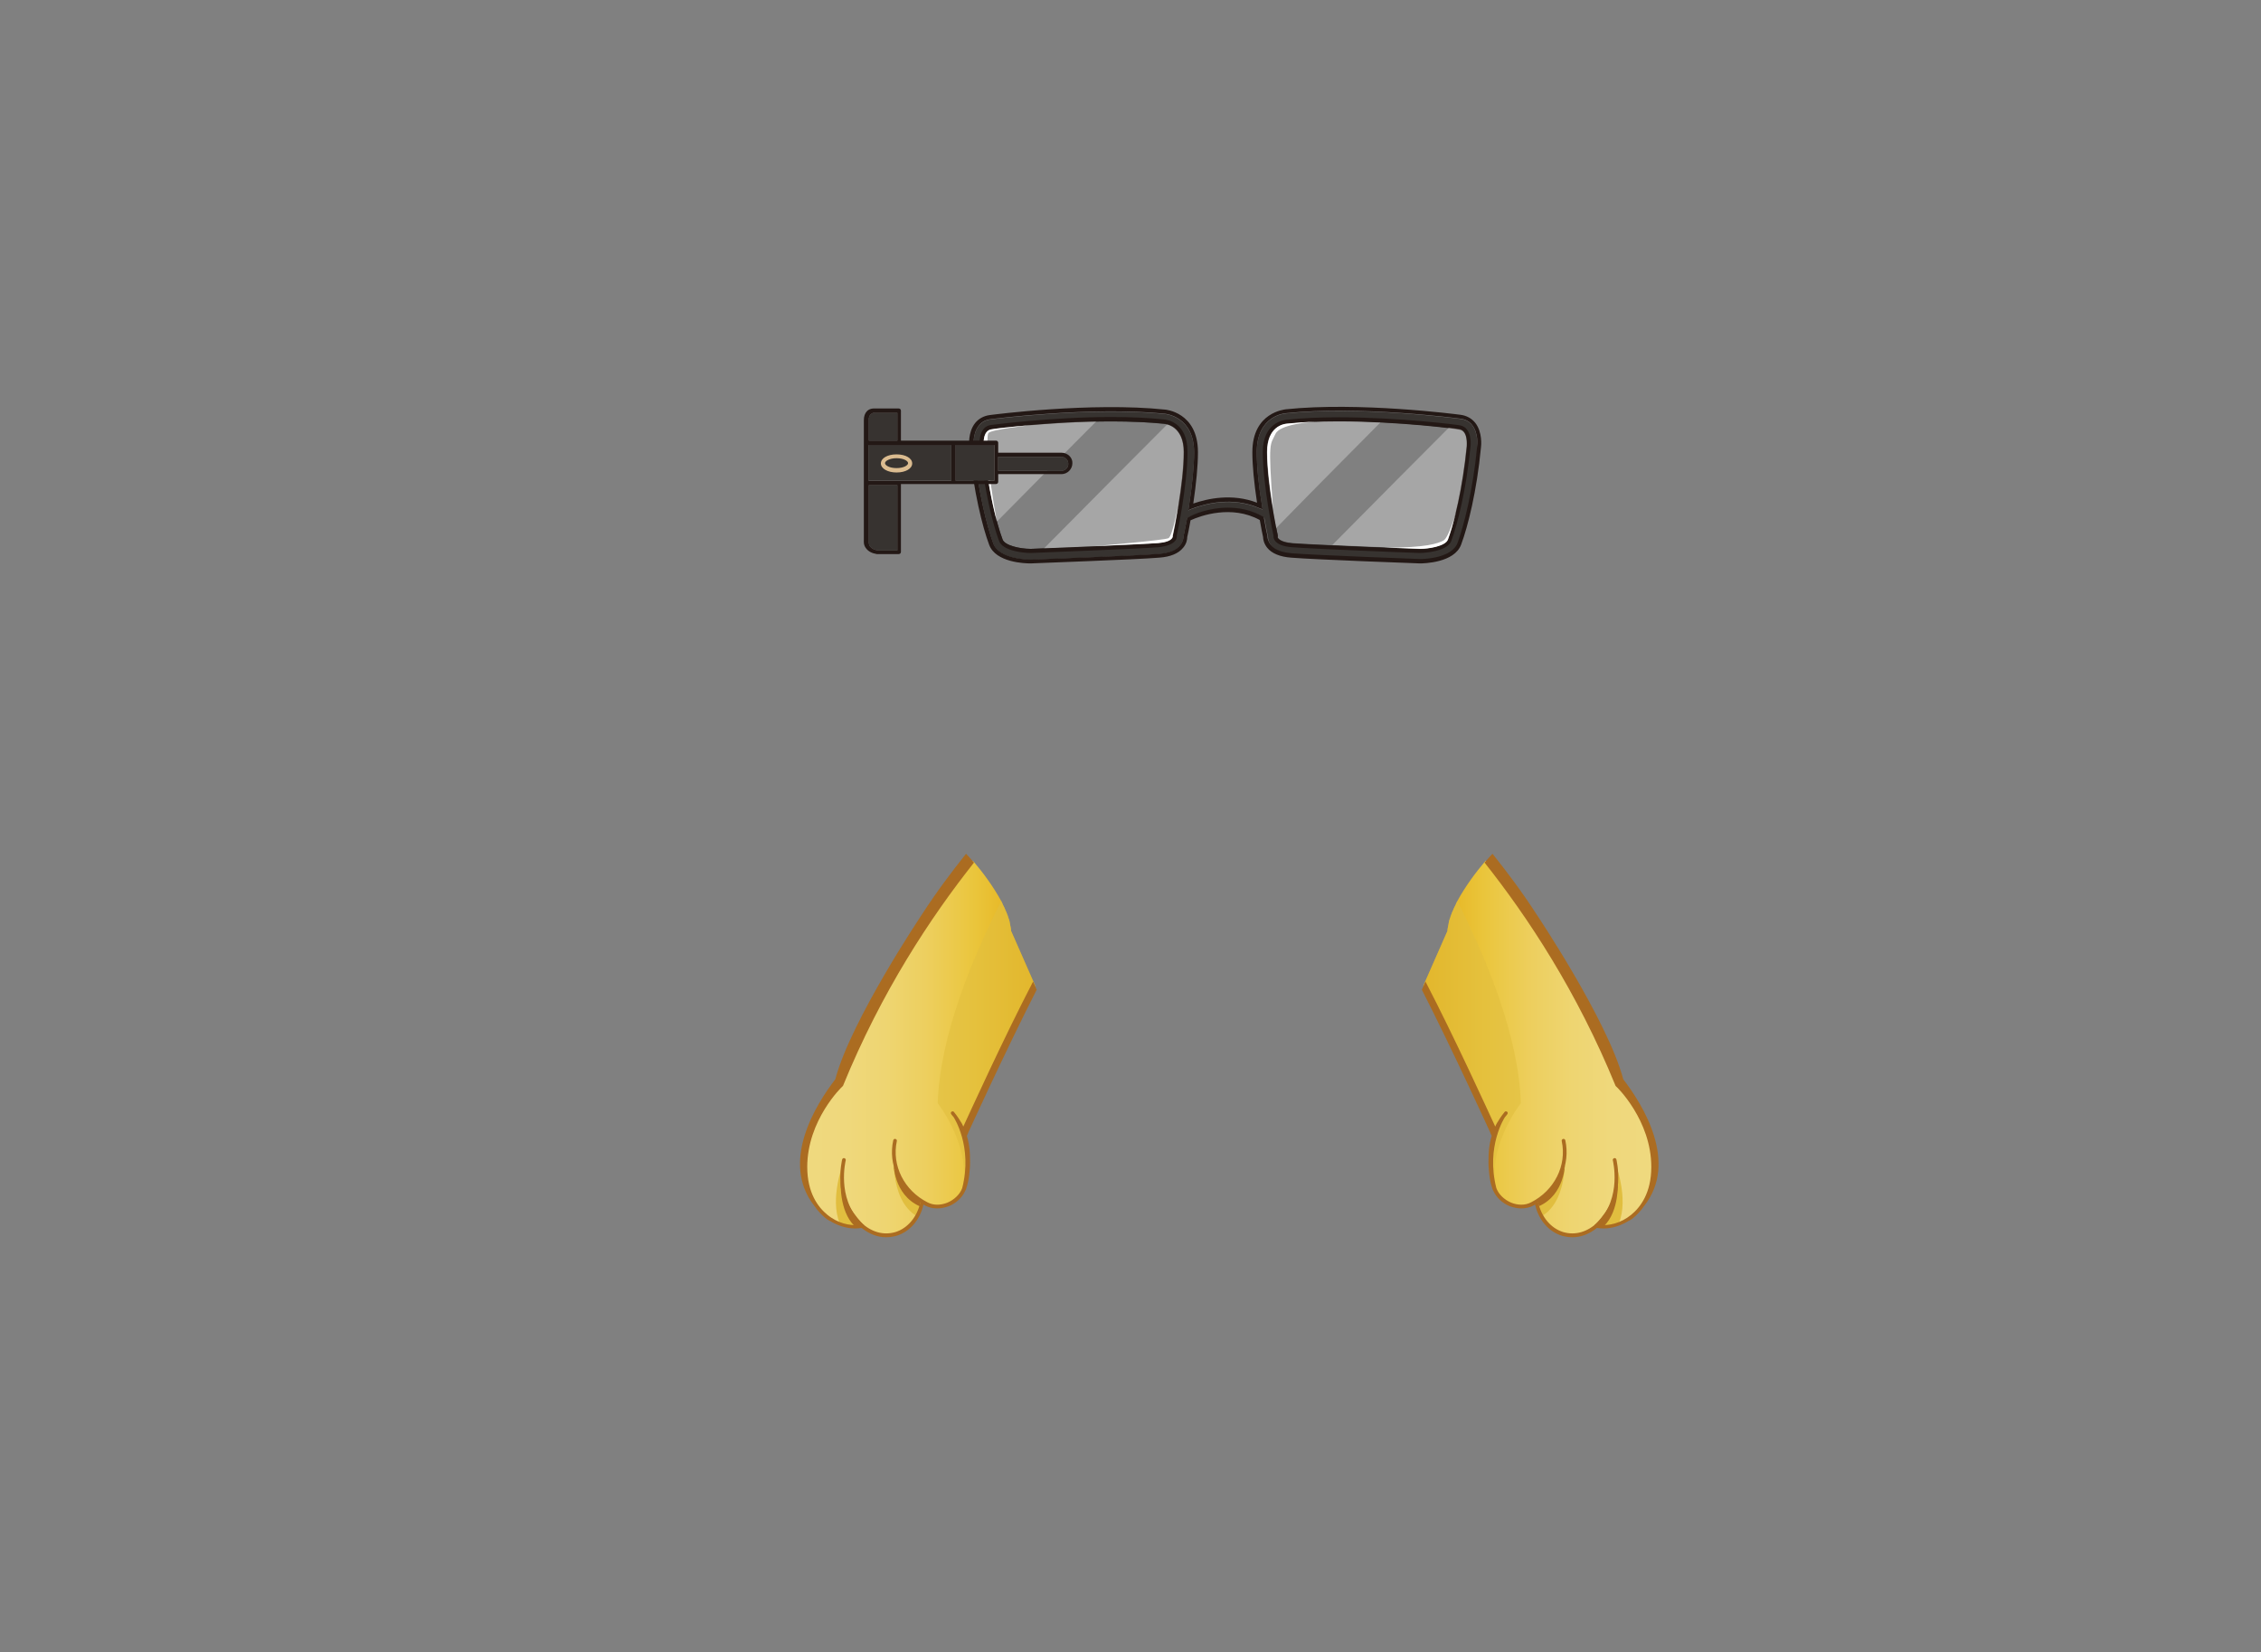 <?xml version="1.0" encoding="utf-8"?>
<!-- Generator: Adobe Illustrator 21.0.0, SVG Export Plug-In . SVG Version: 6.00 Build 0)  -->
<svg version="1.1" id="圖層_1" xmlns="http://www.w3.org/2000/svg" xmlns:xlink="http://www.w3.org/1999/xlink" x="0px" y="0px"
	 viewBox="0 0 822.9 601.4" style="enable-background:new 0 0 822.9 601.4;" xml:space="preserve">
<rect x="0" y="0" width="822.9" height="601.4" fill="#808080" stroke="none"/>
<style type="text/css">
	.st0{fill:#373330;}
	.st1{fill:#231815;}
	.st2{opacity:0.3;fill:#FFFFFF;}
	.st3{fill:#FFFFFF;}
	.st4{fill:#DBBC90;}
	.st5{fill:url(#SVGID_1_);}
	.st6{fill:#E1BE3F;}
	.st7{fill:#AB6C21;}
	.st8{opacity:0.6;fill:#E1BE3F;}
	.st9{fill:url(#SVGID_2_);}
	.st10{fill:#66411D;}
	.st11{fill:url(#SVGID_3_);}
	.st12{fill:#D9B974;}
	.st13{fill:#DCBF93;}
	.st14{fill:url(#SVGID_4_);}
	.st15{fill:url(#SVGID_5_);}
	.st16{fill:url(#SVGID_6_);}
	.st17{fill:url(#SVGID_7_);}
	.st18{fill:#8C5924;}
	.st19{fill:url(#SVGID_8_);}
	.st20{fill:url(#SVGID_9_);}
	.st21{fill:url(#SVGID_10_);}
	.st22{fill:url(#SVGID_11_);}
	.st23{fill:#F4E3A5;}
	.st24{fill:#DEB87D;}
	.st25{fill:url(#SVGID_12_);}
	.st26{fill:url(#SVGID_13_);}
	.st27{fill:#3F210F;}
	.st28{opacity:0.25;fill:#E1BE3F;}
	.st29{opacity:0.5;fill:#E1BE3F;}
	.st30{fill:#F8E5A9;}
	.st31{fill:#DDBC90;}
	.st32{opacity:0.4;fill:#E1BE3F;}
	.st33{fill:#875424;}
	.st34{fill:#3F210E;}
	.st35{fill:#C88E2C;}
	.st36{fill:#AC7327;}
	.st37{fill:#814323;}
	.st38{fill:#D7C6A6;}
	.st39{fill:url(#SVGID_14_);}
	.st40{fill:#4A1E0E;}
	.st41{fill:#3A1D13;}
	.st42{fill:url(#SVGID_15_);}
	.st43{fill:#EAA593;}
	.st44{fill:url(#SVGID_16_);}
	.st45{fill:url(#SVGID_17_);}
	.st46{fill:#D59543;}
	.st47{opacity:0.6;fill:#D59543;}
	.st48{fill:url(#SVGID_18_);}
	.st49{fill:url(#SVGID_19_);}
	.st50{fill:url(#SVGID_20_);}
</style>
<g>
	<path class="st0" d="M535.8,154.8L535.8,154.8c-1-1.3-2.5-2.1-4.3-2.3c-1.5-0.2-36.8-4.8-63.4-2c-0.5,0-10.7,0.9-10.7,14.1
		c0,5.1,0.6,11.6,1.9,19.5l0.2,1.4l-1.3-0.5c-9.7-4.2-19.5-1.6-24.5,0.3l-1.2,0.5l0.2-1.3c1.2-7.9,1.9-14.7,1.9-19.7
		c0-13.1-10.2-14-10.6-14.1c-26.7-2.7-62,1.8-63.5,2c-1.8,0.2-3.3,1-4.3,2.4c-2.4,3-1.8,7.6-1.8,7.8c1.5,15.8,4.8,28.7,7.1,35
		c2.1,5.7,12.5,5.9,13.7,5.9c1.6-0.1,38.5-1.4,46.7-2.1c3.6-0.3,6.2-1.3,7.6-3.1c1-1.2,1.2-2.4,1.2-3l0-0.1c0.2-0.9,0.7-3.3,1.3-6.5
		l0.1-0.4l0.4-0.2c2.2-1,7.9-3.3,14.6-3.3c4,0,8.4,0.8,12.7,3.2l0.3,0.2l0.1,0.3c0.6,3.5,1.1,5.9,1.3,6.6l0,0.2c0,0.6,0.2,1.8,1.2,3
		c1.4,1.8,4,2.8,7.6,3.1c8.4,0.7,46.4,2.1,46.8,2.1c1.1,0,11.5-0.2,13.6-5.9c2.3-6.3,5.6-19.2,7.1-35
		C537.6,162.2,538.1,157.8,535.8,154.8z M426.9,194.6c-0.1,0.3-0.1,0.5-0.1,0.8c0,0.1-0.1,0.3-0.3,0.6c-0.7,0.9-2.6,1.5-5,1.7
		c-7.2,0.6-37.2,1.7-46.2,2.1l-0.3,0c-3.7,0-9.3-1.2-10.1-3.4c-2.3-6.1-5.4-18.7-6.9-34.1c0-0.2-0.6-5.6,2.9-6
		c0.2,0,21.6-2.9,43.7-2.9c7,0,13.4,0.3,19,0.9c0.7,0.1,7.2,0.8,7.2,10.3C430.8,176.2,427,193.9,426.9,194.6z M533.8,162.3
		L533.8,162.3c-1.5,15.4-4.6,28-6.9,34.1c-0.9,2.5-7.3,3.4-10,3.4l-0.2,0c-6.4-0.2-38.9-1.5-46.4-2.1c-4.5-0.4-5.3-1.9-5.3-2.2
		c0-0.3,0-0.6,0-0.9c-0.2-0.7-3.9-18.4-3.9-30.1c0-9.3,6-10.2,7.2-10.3c5.5-0.6,11.9-0.9,18.9-0.9c22.1,0,43.5,2.8,43.8,2.9
		C534.4,156.6,533.8,162.1,533.8,162.3z"/>
	<path class="st1" d="M516.8,205.1c-0.4,0-38.5-1.4-46.9-2.1c-4-0.3-7-1.5-8.7-3.6c-1.2-1.5-1.5-3.1-1.5-3.9c-0.2-0.7-0.6-3-1.2-6.2
		c-10.2-5.6-21.5-1.6-25.2,0.1c-0.5,3-1,5.2-1.2,6.1c0,0.8-0.2,2.4-1.5,3.9c-1.7,2.1-4.6,3.3-8.7,3.6c-8.2,0.7-45.2,2-46.8,2.1
		c0,0,0,0,0,0c-2.1,0-12.7-0.3-15.1-6.8c-2.4-6.4-5.7-19.5-7.2-35.4c-0.1-0.5-0.6-5.5,2.1-8.9c1.3-1.6,3.1-2.6,5.3-2.9
		c1.5-0.2,37-4.8,63.8-2l0,0c0.1,0,12,0.9,12,15.5c0,4.9-0.6,11.2-1.7,18.7c5.2-1.8,14.1-3.8,23.2-0.3c-1.1-7.4-1.7-13.5-1.7-18.4
		c0-14.7,12-15.5,12.1-15.6c26.7-2.8,62.2,1.8,63.7,2c2.2,0.3,4,1.3,5.3,2.9v0c2.7,3.4,2.2,8.4,2.1,9c-1.5,15.9-4.8,28.9-7.2,35.3
		C529.4,204.9,518.1,205.1,516.8,205.1z M446.9,184.8c4,0,8.4,0.8,12.7,3.2l0.3,0.2l0.1,0.3c0.6,3.5,1.1,5.9,1.3,6.6l0,0.2
		c0,0.6,0.2,1.8,1.2,3c1.4,1.8,4,2.8,7.6,3.1c8.4,0.7,46.4,2.1,46.8,2.1c1.1,0,11.5-0.2,13.6-5.9c2.3-6.3,5.6-19.2,7.1-35
		c0.1-0.5,0.5-5-1.8-7.9v0c-1-1.3-2.5-2.1-4.3-2.3c-1.5-0.2-36.8-4.8-63.4-2c-0.5,0-10.7,0.9-10.7,14.1c0,5.1,0.6,11.6,1.9,19.5
		l0.2,1.4l-1.3-0.5c-9.7-4.2-19.5-1.6-24.5,0.3l-1.2,0.5l0.2-1.3c1.2-7.9,1.9-14.7,1.9-19.7c0-13.1-10.2-14-10.6-14.1
		c-26.7-2.7-62,1.8-63.5,2c-1.8,0.2-3.3,1-4.3,2.4c-2.4,3-1.8,7.6-1.8,7.8c1.5,15.8,4.8,28.7,7.1,35c2.1,5.7,12.5,5.9,13.7,5.9
		c1.6-0.1,38.5-1.4,46.7-2.1c3.6-0.3,6.2-1.3,7.6-3.1c1-1.2,1.2-2.4,1.2-3l0-0.1c0.2-0.9,0.7-3.3,1.3-6.5l0.1-0.4l0.4-0.2
		C434.5,187.1,440.2,184.8,446.9,184.8z M516.9,201.3l-0.2,0c-6.4-0.2-39-1.5-46.5-2.1c-6.6-0.5-6.7-3.5-6.7-3.8c0-0.2,0-0.3,0-0.4
		c-0.2-0.8-3.9-18.6-3.9-30.4c0-10.8,7.7-11.7,8.6-11.8c5.6-0.6,12-0.9,19-0.9c22.2,0,43.7,2.8,43.9,2.9c3.9,0.5,4.4,5.1,4.1,7.7
		c-1.5,15.5-4.7,28.3-7,34.4C526.7,201.1,517,201.3,516.9,201.3z M487.2,153.4c-7,0-13.4,0.3-18.9,0.9c-1.2,0.1-7.2,1-7.2,10.3
		c0,11.7,3.7,29.4,3.9,30.1c0.1,0.3,0.1,0.6,0,0.9c0,0.3,0.9,1.9,5.3,2.2c7.5,0.6,40,1.8,46.4,2.1l0.2,0c2.7,0,9.1-0.9,10-3.4
		c2.3-6.1,5.4-18.6,6.9-34l0,0c0-0.2,0.6-5.7-2.8-6.1C530.8,156.2,509.4,153.4,487.2,153.4z M375.1,201.3c-2.8,0-10.2-0.8-11.5-4.4
		c-2.3-6.2-5.5-18.9-7-34.5c-0.3-2.6,0.2-7.2,4.1-7.7c0.2,0,21.7-2.9,43.9-2.9c7.1,0,13.5,0.3,19.1,0.9c0.9,0.1,8.5,0.9,8.5,11.8
		c0,11.8-3.7,29.7-3.9,30.4c0,0.1,0,0.3,0,0.4l0,0.1c0,0,0,0.8-0.6,1.5c-1,1.2-3.1,2-6.1,2.3c-7.2,0.6-37.2,1.7-46.3,2.1
		L375.1,201.3C375.1,201.3,375.1,201.3,375.1,201.3z M404.6,153.4c-22.2,0-43.5,2.8-43.7,2.9c-3.4,0.4-2.9,5.8-2.9,6
		c1.5,15.4,4.6,28,6.9,34.1c0.8,2.2,6.4,3.4,10.1,3.4l0.3,0c9-0.3,39-1.5,46.2-2.1c2.5-0.2,4.3-0.8,5-1.7c0.2-0.3,0.3-0.5,0.3-0.6
		c0-0.3,0-0.5,0.1-0.8c0.2-0.8,3.9-18.4,3.9-30.1c0-9.5-6.4-10.2-7.2-10.3C418,153.7,411.6,153.4,404.6,153.4z"/>
	<path class="st2" d="M362.9,189.8c16.2-16.4,27.7-28,36.1-36.4c-20,0.4-37.9,2.8-38.1,2.8c-3.4,0.4-2.9,5.8-2.9,6
		C359.1,173.4,361,183,362.9,189.8z"/>
	<path class="st2" d="M424.8,154.5c-9.6,9.6-27.4,27.5-44.8,45.1c12-0.5,35.4-1.4,41.6-1.9c2.5-0.2,4.3-0.8,5-1.7
		c0.2-0.3,0.3-0.5,0.3-0.6c0-0.3,0-0.5,0.1-0.8c0.2-0.8,3.9-18.4,3.9-30.1C430.8,157.1,426.9,155,424.8,154.5z"/>
	<path class="st2" d="M531,156.2c-0.1,0-1.4-0.2-3.7-0.5c-9.7,9.7-26.1,26.2-42.4,42.7c12.2,0.6,27.7,1.1,31.9,1.3l0.2,0
		c2.7,0,9.1-0.9,10-3.4c2.3-6.1,5.4-18.6,6.9-34l0,0C533.8,162.1,534.4,156.6,531,156.2z"/>
	<path class="st2" d="M502.4,153.8c-4.8-0.2-10-0.4-15.2-0.4c-7,0-13.4,0.3-18.9,0.9c-1.2,0.1-7.2,1-7.2,10.3
		c0,9.2,2.3,22.1,3.4,27.6C481.6,174.7,493.8,162.5,502.4,153.8z"/>
	<path class="st3" d="M359.7,157.7c0.8-1.4,15.4-2.9,16.2-3c-8.9,0.7-14.9,1.5-15,1.6c-3.4,0.4-2.9,5.8-2.9,6
		c1.1,11.1,3,20.7,4.8,27.5c0,0,0,0,0,0C359.4,171.6,358.9,159.1,359.7,157.7z"/>
	<path class="st3" d="M426.5,196c0.2-0.3,0.3-0.5,0.3-0.6c0-0.3,0-0.5,0.1-0.8c0.1-0.4,1.1-5.4,2.1-11.8c0,0.3-2.2,12.3-3.7,13.1
		c-1.5,0.8-26.8,2.9-26.8,2.9l0,0c9.7-0.4,19.4-0.9,23-1.1C424,197.5,425.8,196.9,426.5,196z"/>
	<path class="st3" d="M478.9,153.5c-3.8,0.1-7.3,0.4-10.5,0.7c-1.2,0.1-7.2,1-7.2,10.3c0,6.2,1.1,14.2,2.1,20.3
		c-1.9-25-0.9-22.8,0.9-26.8C465.7,154.4,477.1,153.6,478.9,153.5z"/>
	<path class="st3" d="M516.8,199.8l0.2,0c2.7,0,9.1-0.9,10-3.4c0.9-2.4,1.9-5.9,3-10.1c-0.2,0.7-2.8,9.6-4.7,10.5
		c-1.8,0.9-6,2.7-21.5,2.5C509.6,199.5,514.6,199.7,516.8,199.8z"/>
	<rect x="316.1" y="161.9" class="st0" width="30.1" height="13"/>
	<path class="st0" d="M316.9,150.8c0.6-0.6,1.4-0.6,1.4-0.5h8.3v10.1h-10.4v-7.3C316.1,152.1,316.4,151.3,316.9,150.8z"/>
	<path class="st0" d="M326.6,200.4h-7c-1.4-0.2-2.3-0.7-2.9-1.4c-0.7-0.9-0.5-2-0.5-2c0,0,0-0.1,0-0.1v-20.3h10.4V200.4z"/>
	<polygon class="st0" points="361.9,175 347.8,175 347.8,161.9 361.9,161.9 361.9,165.5 361.9,172.1 	"/>
	<path class="st0" d="M386.3,171.4h-23v-5.1h23c1.4,0,2.5,1.1,2.5,2.5C388.9,170.2,387.7,171.4,386.3,171.4z"/>
	<g>
		<path class="st4" d="M326.3,165.4c-3.3,0-5.7,1.4-5.7,3.3s2.5,3.3,5.7,3.3c3.3,0,5.7-1.4,5.7-3.3S329.6,165.4,326.3,165.4z
			 M326.3,170.4c-2.6,0-4.2-1-4.2-1.8s1.7-1.8,4.2-1.8c2.6,0,4.2,1,4.2,1.8S328.9,170.4,326.3,170.4z"/>
		<path class="st1" d="M386.3,164.8h-23v-3.6c0-0.4-0.3-0.8-0.8-0.8h-34.6v-10.9c0-0.4-0.3-0.8-0.8-0.8l-9,0c-0.1,0-1.4-0.1-2.5,0.9
			c-0.8,0.8-1.2,1.9-1.2,3.4v8.1v14.5v21c0,0.3-0.2,1.8,0.8,3c0.8,1.1,2.1,1.8,3.9,2.1c0,0,0.1,0,0.1,0h7.9c0.4,0,0.8-0.3,0.8-0.8
			v-24.7h34.6c0.4,0,0.8-0.3,0.8-0.8v-2.8h23c2.2,0,4-1.8,4-4C390.4,166.6,388.6,164.8,386.3,164.8z M316.1,175v-13h30.1v13H316.1z
			 M316.9,150.8c0.6-0.6,1.4-0.6,1.4-0.5h8.3v10.1h-10.4v-7.3C316.1,152.1,316.4,151.3,316.9,150.8z M326.6,200.4h-7
			c-1.4-0.2-2.3-0.7-2.9-1.4c-0.7-0.9-0.5-2-0.5-2c0,0,0-0.1,0-0.1v-20.3h10.4V200.4z M361.9,175h-14.1v-13h14.1v3.6v6.6V175z
			 M386.3,171.4h-23v-5.1h23c1.4,0,2.5,1.1,2.5,2.5C388.9,170.2,387.7,171.4,386.3,171.4z"/>
	</g>
</g>
<g>
	<g>
		<g>
			
				<linearGradient id="SVGID_1_" gradientUnits="userSpaceOnUse" x1="1015.001" y1="381.482" x2="1100.072" y2="381.482" gradientTransform="matrix(-1 0 0 1 1618.947 0)">
				<stop  offset="0" style="stop-color:#EFD97F"/>
				<stop  offset="0.198" style="stop-color:#EFD87C"/>
				<stop  offset="0.373" style="stop-color:#EED571"/>
				<stop  offset="0.539" style="stop-color:#EDCF5F"/>
				<stop  offset="0.698" style="stop-color:#EBC845"/>
				<stop  offset="0.753" style="stop-color:#EAC53B"/>
				<stop  offset="1" style="stop-color:#E5AD14"/>
			</linearGradient>
			<path class="st5" d="M518.7,357.3l8.1-18.4c0-0.5,0.1-1,0.2-1.5c0-0.2,0.1-0.3,0.1-0.5c0.1-0.4,0.1-0.7,0.2-1.1
				c0-0.2,0.1-0.4,0.1-0.5c0.1-0.4,0.2-0.8,0.4-1.2c0-0.1,0.1-0.3,0.1-0.4c0.2-0.5,0.4-1.1,0.6-1.6c0.1-0.1,0.1-0.3,0.2-0.4
				c0.2-0.4,0.3-0.8,0.5-1.2c0.1-0.2,0.2-0.4,0.3-0.6c0.2-0.4,0.4-0.7,0.5-1.1c0.1-0.2,0.2-0.4,0.3-0.6c3-5.6,7.1-11,10.1-14.5
				c0.1-0.1,0.2-0.2,0.3-0.4c15.8,19.9,33.8,47.3,47.8,81.6c0,0,13,12.4,13,29.8c0,17.4-13.3,23.1-20.6,21.5l0,0
				c-8.2,7-19.6,2.7-21.9-8.7l-0.1-0.2c-0.5,0.3-1,0.6-1.6,0.9c-4.9,2.4-11.3-0.6-13.3-5l0,0l0,0c-0.1-0.2-0.2-0.3-0.2-0.5l0.2-0.1
				l-1.6-14.1l0.5-0.1v-3.6l0.7-2.5c-0.3-0.7-0.6-1.5-0.9-2.3l-0.7-1l-0.9-2.4l-0.1-0.7c-2.7-6.5-6.6-15.4-11.8-26
				c-3.4-7-7.4-14.3-11.2-21L518.7,357.3z"/>
		</g>
		<path class="st6" d="M569.3,417.4c0,0,2.5,19.1-8.3,25.4l-2-5.3C559,437.5,570.6,431.5,569.3,417.4z"/>
		<path class="st6" d="M587.9,423.4c0,0,5,12.8,1.3,21.9c0,0-3.4,1.3-8.4,0.9C580.9,446.2,589.4,441.8,587.9,423.4z"/>
		<path class="st7" d="M569.6,423.4c0,0,0.1,11.4-9.5,15.7l-0.4-1.7C559.7,437.4,569.8,428.3,569.6,423.4z"/>
		<path class="st7" d="M588.8,430.1c0,0,0.7,10.6-5,16.2l-3.5-0.3C580.3,446.1,587.9,439,588.8,430.1z"/>
		<path class="st8" d="M518.7,357.3l8.1-18.4c0-0.5,0.1-1,0.2-1.5c0-0.2,0.1-0.3,0.1-0.5c0.1-0.4,0.1-0.7,0.2-1.1
			c0-0.2,0.1-0.4,0.1-0.5c0.1-0.4,0.2-0.8,0.4-1.2c0-0.1,0.1-0.3,0.1-0.4c0.2-0.5,0.4-1.1,0.6-1.6c0.1-0.1,0.1-0.3,0.2-0.4
			c0.2-0.4,0.3-0.8,0.5-1.2c0.1-0.2,0.2-0.4,0.3-0.6c0.2-0.4,0.4-0.7,0.5-1.1c0.1-0.2,0.2-0.4,0.3-0.6c0-0.1,0.1-0.2,0.1-0.2
			c10.8,21.3,22.4,49.5,23.1,73.6c0,0-13.4,17-8.5,33.3c-0.4-0.5-0.7-1-0.9-1.6l0,0l0,0c-0.1-0.2-0.2-0.3-0.2-0.5l0.2-0.1l-1.6-14.1
			l0.5-0.1v-3.6l0.9-3.1L542,409l-1-2.5l-20-43.6c0,0-1.1-1.3-2.9-4.2L518.7,357.3z"/>
		<g>
			<path class="st7" d="M542.9,413.5l-0.5-1.1c0,0,0,0,0-0.1c-0.2-0.4-13.2-29-24.9-52l1.3-3l0,0c10.8,20.8,22.7,47,25.4,52.8
				c0.5-1.2,0.9-1.7,0.9-1.7l0,0c1.1-1.9,2.4-3.5,2.5-3.6c0.2-0.3,0.6-0.3,0.9-0.1c0.3,0.2,0.3,0.6,0.1,0.9
				c-0.2,0.3-0.5,0.6-0.9,1.1c0,0-7,10.6-3.1,25.8h0c0.8,2.2,2.8,4.2,5.4,5.3c2.5,1,5.1,1,7.2-0.1c8.5-4.3,13.1-13.4,11.2-22.3
				c-0.1-0.3,0.1-0.7,0.5-0.8c0.3-0.1,0.7,0.1,0.8,0.5c1.9,8.7-2.1,17.6-9.9,22.5c1.2,5.4,4.6,9.5,9.1,10.9c4.4,1.3,8.9,0,12.6-3.6
				c8.9-8.9,5.5-22.4,5.5-22.5c-0.1-0.3,0.1-0.7,0.5-0.8c0.3-0.1,0.7,0.1,0.8,0.5c0,0.1,3.6,14.3-5.8,23.8c0,0,0,0,0,0
				c3,0.3,7.3-0.5,11.2-3.7c3.3-2.7,7.3-7.9,7.3-17.4c0-17-12.6-29.2-12.8-29.3c-0.1-0.1-0.1-0.1-0.2-0.2
				c-14-34.3-32-61.5-47.7-81.3c0.1-0.1,0.1-0.2,0.2-0.2c1.1-1.3,2.1-2.4,2.7-3c0,0,0,0,0,0c5.2,6.5,10.7,13.8,16,22l0,0
				c0,0,25.9,38.6,31.6,60.1c7,9.1,20.2,30.1,7.6,46.1c-1.2,1.8-2.6,3.2-3.9,4.3c-0.5,0.4-1,0.8-1.6,1.1c-0.1,0.1-0.2,0.1-0.2,0.1
				c0,0,0.1,0,0.1-0.1c-2.9,1.8-6.1,2.8-9.2,2.8c-0.8,0-1.6-0.1-2.4-0.2c-2.7,2.2-5.8,3.4-8.9,3.4c-1.2,0-2.5-0.2-3.7-0.5
				c-4.9-1.5-8.6-5.7-9.9-11.4c-0.3,0.2-0.6,0.3-0.9,0.5c-1.2,0.6-2.6,0.9-4.1,0.9c-1.4,0-2.8-0.3-4.2-0.8c-2.7-1.1-4.8-3.1-5.9-5.4
				h0c0,0,0-0.1-0.1-0.2c-0.1-0.1-0.1-0.3-0.2-0.4l0,0c0,0-1.1-2.6-1.4-7c-0.2-1.8-0.2-3.7-0.1-5.9
				C541.9,417.4,542.4,415.2,542.9,413.5z"/>
		</g>
	</g>
	<g>
		<g>
			
				<linearGradient id="SVGID_2_" gradientUnits="userSpaceOnUse" x1="789.001" y1="381.482" x2="874.072" y2="381.482" gradientTransform="matrix(1 0 0 1 -498.154 0)">
				<stop  offset="0" style="stop-color:#EFD97F"/>
				<stop  offset="0.198" style="stop-color:#EFD87C"/>
				<stop  offset="0.373" style="stop-color:#EED571"/>
				<stop  offset="0.539" style="stop-color:#EDCF5F"/>
				<stop  offset="0.698" style="stop-color:#EBC845"/>
				<stop  offset="0.753" style="stop-color:#EAC53B"/>
				<stop  offset="1" style="stop-color:#E5AD14"/>
			</linearGradient>
			<path class="st9" d="M376.1,357.3l-8.1-18.4c0-0.5-0.1-1-0.2-1.5c0-0.2-0.1-0.3-0.1-0.5c-0.1-0.4-0.1-0.7-0.2-1.1
				c0-0.2-0.1-0.4-0.1-0.5c-0.1-0.4-0.2-0.8-0.4-1.2c0-0.1-0.1-0.3-0.1-0.4c-0.2-0.5-0.4-1.1-0.6-1.6c-0.1-0.1-0.1-0.3-0.2-0.4
				c-0.2-0.4-0.3-0.8-0.5-1.2c-0.1-0.2-0.2-0.4-0.3-0.6c-0.2-0.4-0.4-0.7-0.5-1.1c-0.1-0.2-0.2-0.4-0.3-0.6c-3-5.6-7.1-11-10.1-14.5
				c-0.1-0.1-0.2-0.2-0.3-0.4c-15.8,19.9-33.8,47.3-47.8,81.6c0,0-13,12.4-13,29.8c0,17.4,13.3,23.1,20.6,21.5l0,0
				c8.2,7,19.6,2.7,21.9-8.7l0.1-0.2c0.5,0.3,1,0.6,1.6,0.9c4.9,2.4,11.3-0.6,13.3-5l0,0l0,0c0.1-0.2,0.2-0.3,0.2-0.5l-0.2-0.1
				l1.6-14.1l-0.5-0.1v-3.6l-0.7-2.5c0.3-0.7,0.6-1.5,0.9-2.3l0.7-1l0.9-2.4l0.1-0.7c2.7-6.5,6.6-15.4,11.8-26
				c3.4-7,7.4-14.3,11.2-21L376.1,357.3z"/>
		</g>
		<path class="st6" d="M325.5,417.4c0,0-2.5,19.1,8.3,25.4l2-5.3C335.8,437.5,324.2,431.5,325.5,417.4z"/>
		<path class="st6" d="M306.9,423.4c0,0-5,12.8-1.3,21.9c0,0,3.4,1.3,8.4,0.9C313.9,446.2,305.3,441.8,306.9,423.4z"/>
		<path class="st7" d="M325.2,423.4c0,0-0.1,11.4,9.5,15.7l0.4-1.7C335.1,437.4,325,428.3,325.2,423.4z"/>
		<path class="st7" d="M306,430.1c0,0-0.7,10.6,5,16.2l3.5-0.3C314.5,446.1,306.9,439,306,430.1z"/>
		<path class="st8" d="M376.1,357.3l-8.1-18.4c0-0.5-0.1-1-0.2-1.5c0-0.2-0.1-0.3-0.1-0.5c-0.1-0.4-0.1-0.7-0.2-1.1
			c0-0.2-0.1-0.4-0.1-0.5c-0.1-0.4-0.2-0.8-0.4-1.2c0-0.1-0.1-0.3-0.1-0.4c-0.2-0.5-0.4-1.1-0.6-1.6c-0.1-0.1-0.1-0.3-0.2-0.4
			c-0.2-0.4-0.3-0.8-0.5-1.2c-0.1-0.2-0.2-0.4-0.3-0.6c-0.2-0.4-0.4-0.7-0.5-1.1c-0.1-0.2-0.2-0.4-0.3-0.6c0-0.1-0.1-0.2-0.1-0.2
			c-10.8,21.3-22.4,49.5-23.1,73.6c0,0,13.4,17,8.5,33.3c0.4-0.5,0.7-1,0.9-1.6l0,0l0,0c0.1-0.2,0.2-0.3,0.2-0.5l-0.2-0.1l1.6-14.1
			l-0.5-0.1v-3.6l-0.9-3.1l1.8-2.7l1-2.5l20-43.6c0,0,1.1-1.3,2.9-4.2L376.1,357.3z"/>
		<g>
			<path class="st7" d="M351.9,413.5l0.5-1.1c0,0,0,0,0-0.1c0.2-0.4,13.2-29,24.9-52l-1.3-3l0,0c-10.8,20.8-22.7,47-25.4,52.8
				c-0.5-1.2-0.9-1.7-0.9-1.7l0,0c-1.1-1.9-2.4-3.5-2.5-3.6c-0.2-0.3-0.6-0.3-0.9-0.1c-0.3,0.2-0.3,0.6-0.1,0.9
				c0.2,0.3,0.5,0.6,0.9,1.1c0,0,7,10.6,3.1,25.8h0c-0.8,2.2-2.8,4.2-5.4,5.3c-2.5,1-5.1,1-7.2-0.1c-8.5-4.3-13.1-13.4-11.2-22.3
				c0.1-0.3-0.1-0.7-0.5-0.8c-0.3-0.1-0.7,0.1-0.8,0.5c-1.9,8.7,2.1,17.6,9.9,22.5c-1.2,5.4-4.6,9.5-9.1,10.9
				c-4.4,1.3-8.9,0-12.6-3.6c-8.9-8.9-5.5-22.4-5.5-22.5c0.1-0.3-0.1-0.7-0.5-0.8c-0.3-0.1-0.7,0.1-0.8,0.5c0,0.1-3.6,14.3,5.8,23.8
				c0,0,0,0,0,0c-3,0.3-7.3-0.5-11.2-3.7c-3.3-2.7-7.3-7.9-7.3-17.4c0-17,12.6-29.2,12.8-29.3c0.1-0.1,0.1-0.1,0.2-0.2
				c14-34.3,32-61.5,47.7-81.3c-0.1-0.1-0.1-0.2-0.2-0.2c-1.1-1.3-2.1-2.4-2.7-3c0,0,0,0,0,0c-5.2,6.5-10.7,13.8-16,22l0,0
				c0,0-25.9,38.6-31.6,60.1c-7,9.1-20.2,30.1-7.6,46.1c1.2,1.8,2.6,3.2,3.9,4.3c0.5,0.4,1,0.8,1.6,1.1c0.1,0.1,0.2,0.1,0.2,0.1
				c0,0-0.1,0-0.1-0.1c2.9,1.8,6.1,2.8,9.2,2.8c0.8,0,1.6-0.1,2.4-0.2c2.7,2.2,5.8,3.4,8.9,3.4c1.2,0,2.5-0.2,3.7-0.5
				c4.9-1.5,8.6-5.7,9.9-11.4c0.3,0.2,0.6,0.3,0.9,0.5c1.2,0.6,2.6,0.9,4.1,0.9c1.4,0,2.8-0.3,4.2-0.8c2.7-1.1,4.8-3.1,5.9-5.4h0
				c0,0,0-0.1,0.1-0.2c0.1-0.1,0.1-0.3,0.2-0.4l0,0c0,0,1.1-2.6,1.4-7c0.2-1.8,0.2-3.7,0.1-5.9C352.9,417.4,352.4,415.2,351.9,413.5
				z"/>
		</g>
	</g>
</g>
</svg>
